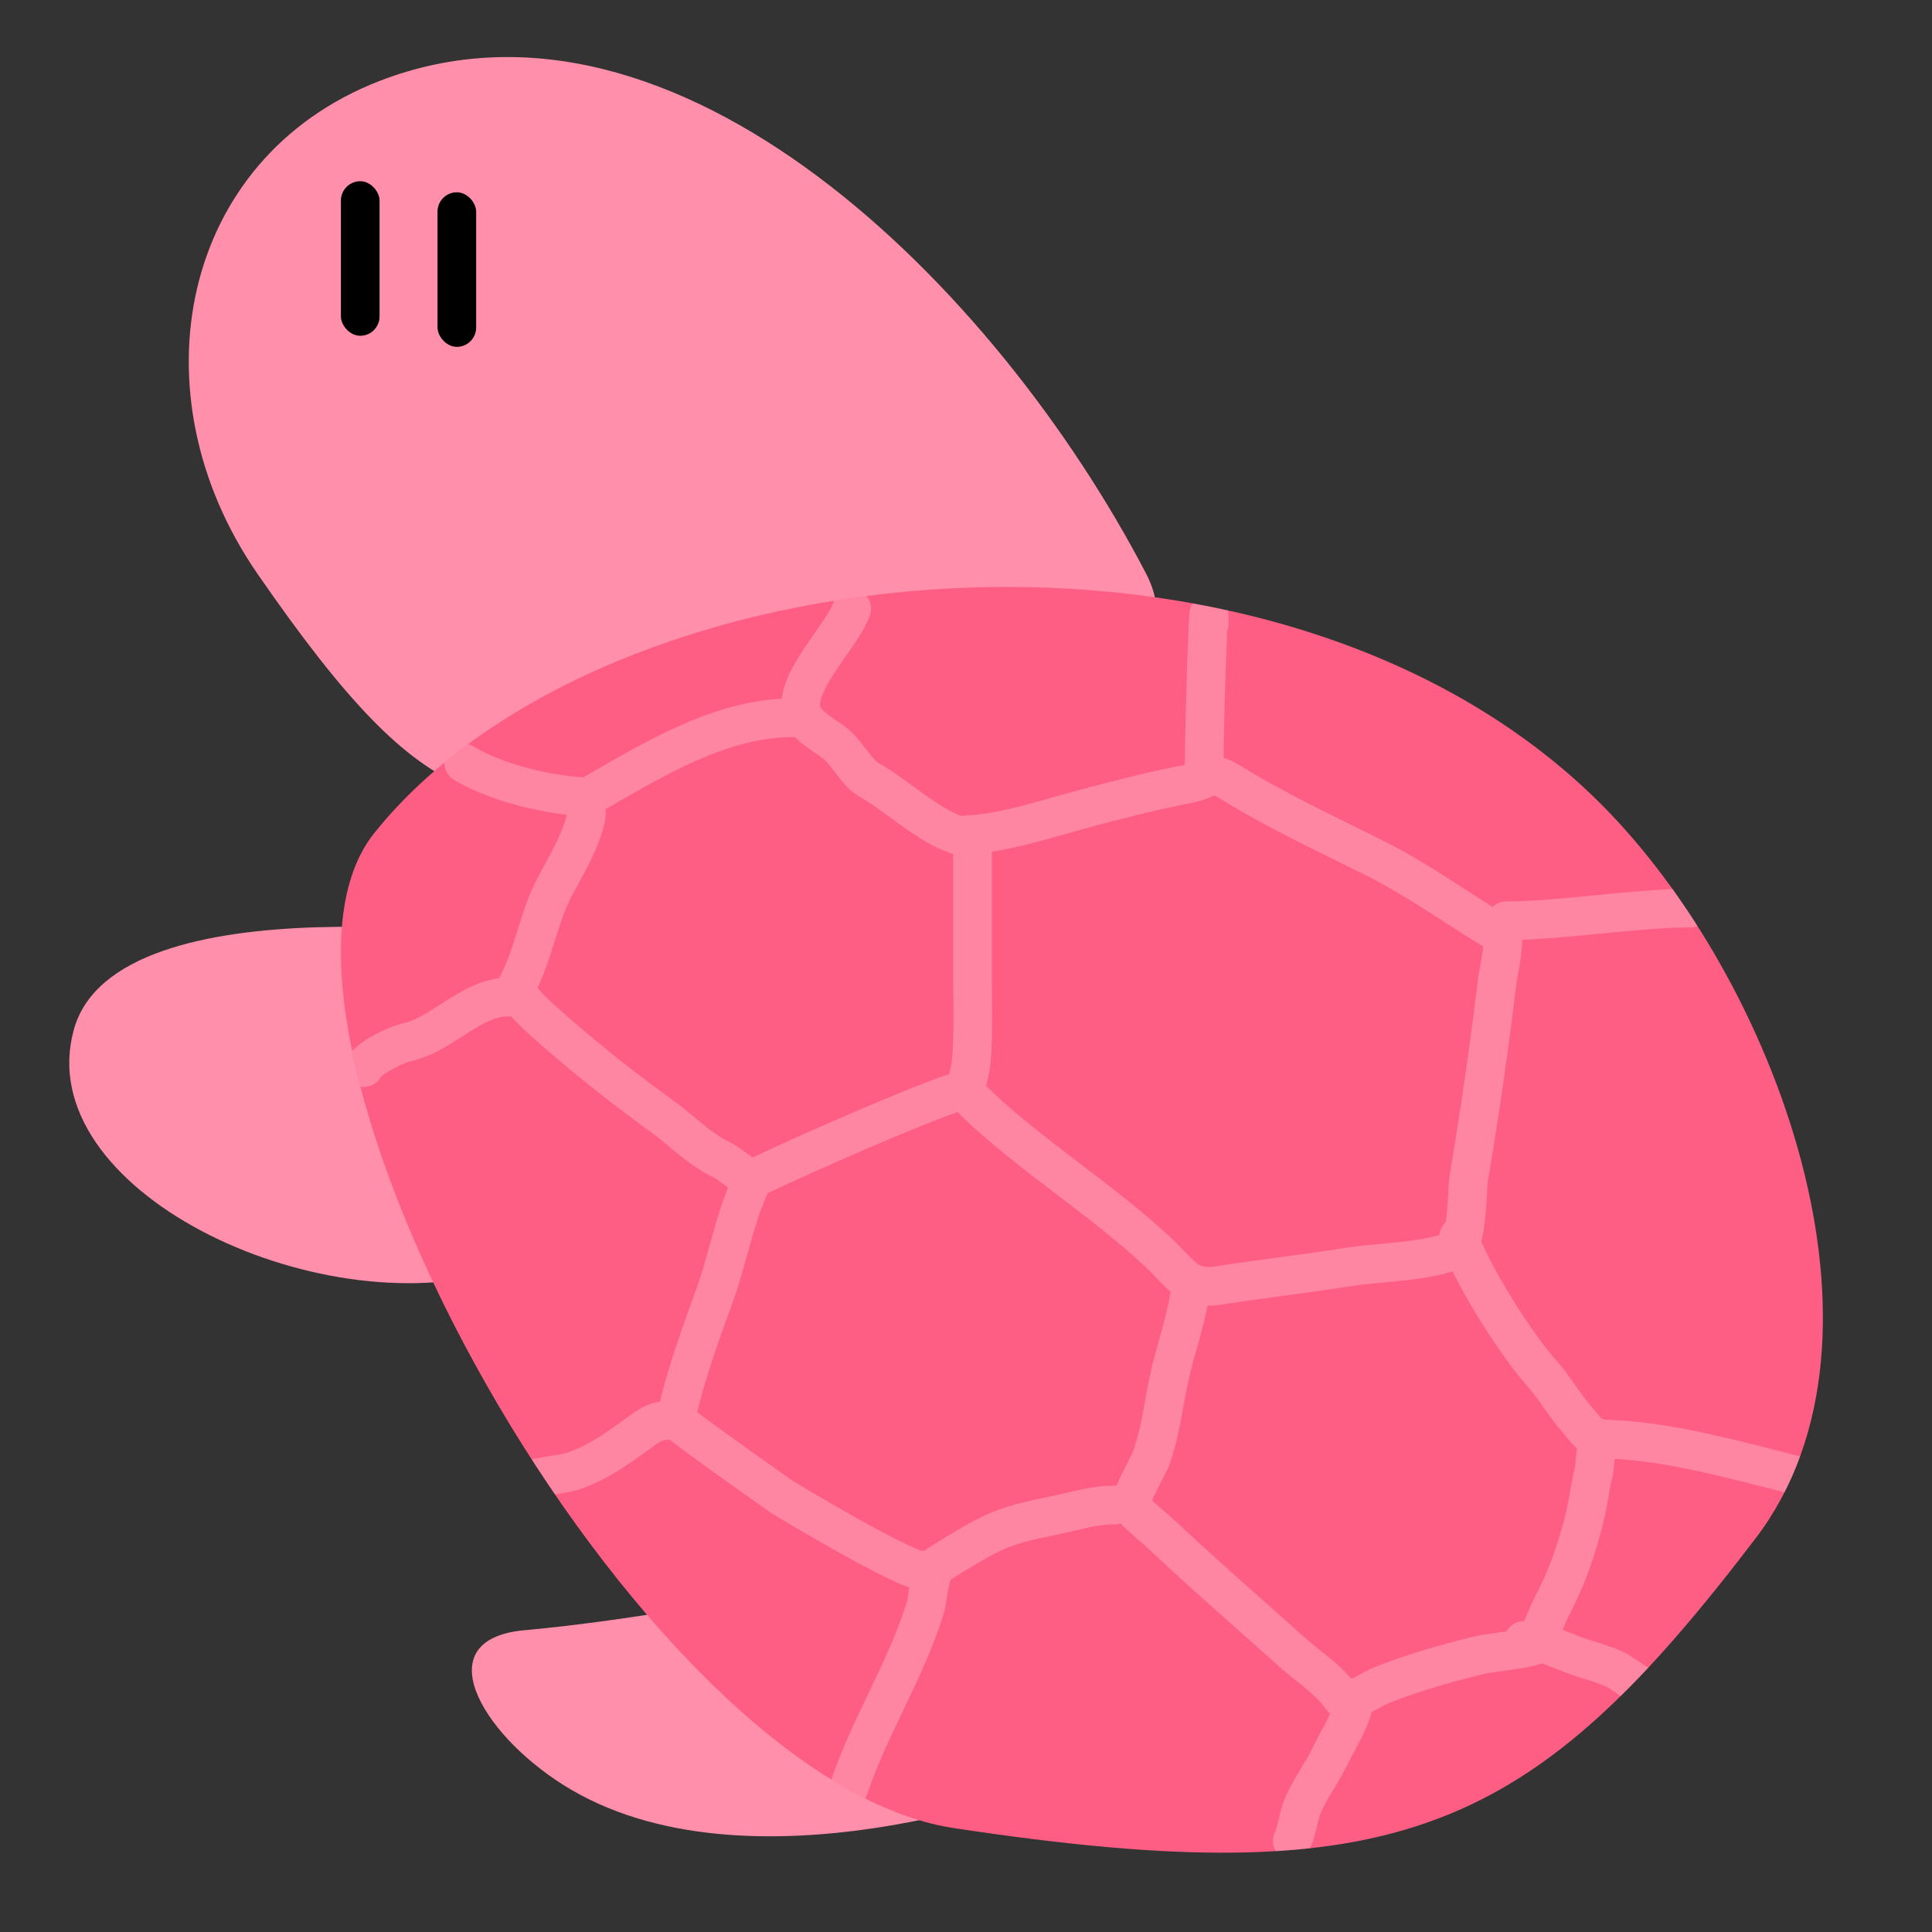 <svg width="100" height="100" viewBox="0 0 100 100" fill="none" xmlns="http://www.w3.org/2000/svg">
<rect x="0" y="0" width="100" height="100" fill="#333333" stroke="none"/>
<path d="M19.646 4.19C34.94 -1.735 51.541 14.748 59.32 29.689C63.187 37.115 46.189 42.92 35.82 42.189C24.989 41.425 22.639 43.186 13.32 29.689C6.885 20.369 9.32 8.19 19.646 4.19Z" fill="#FF8FAA"/>
<rect x="17.646" y="9.38" width="2" height="8" rx="1" fill="black"/>
<rect x="22.646" y="9.953" width="2" height="8" rx="1" fill="black"/>
<path d="M3.823 53.29C6.015 45.387 27.205 48.631 27.205 48.631C27.205 48.631 38.425 54.651 33.131 61.417C31.085 64.032 29.011 64.816 25.832 65.774C16.371 68.625 1.527 61.569 3.823 53.29Z" fill="#FF8FAA"/>
<path d="M27.146 84.38C38.146 83.38 54.146 79.38 54.146 79.38V92.38C54.146 92.38 38.646 98.38 29.146 92.38C24.853 89.669 22.09 84.84 27.146 84.38Z" fill="#FF8FAA"/>
<path d="M19.371 43.122C31.325 28.179 66.025 24.775 82.871 41.622C91.871 50.622 98.823 69.188 90.871 79.622C79.272 94.842 72.411 98.113 49.371 94.622C32.871 92.122 11.371 53.122 19.371 43.122Z" fill="#FF5E84"/>
<path fill-rule="evenodd" clip-rule="evenodd" d="M18.66 56.246C18.498 55.619 18.355 55.003 18.23 54.399C18.358 54.259 18.494 54.145 18.608 54.057C18.845 53.874 19.116 53.709 19.377 53.568C19.881 53.297 20.472 53.053 20.88 52.962C21.493 52.826 22.074 52.454 22.846 51.96L22.847 51.959C22.938 51.901 23.032 51.841 23.128 51.779C23.849 51.322 24.764 50.766 25.829 50.637C25.836 50.623 25.843 50.609 25.851 50.595C26.245 49.871 26.503 49.063 26.792 48.141L26.804 48.101C27.08 47.222 27.389 46.237 27.887 45.322C27.949 45.207 28.012 45.093 28.074 44.979C28.61 44.002 29.137 43.039 29.336 42.17C27.425 41.955 25.042 41.306 23.483 40.354C23.166 40.16 22.995 39.82 23.004 39.474C23.398 39.15 23.805 38.833 24.223 38.524C24.327 38.548 24.429 38.588 24.525 38.647C25.94 39.512 28.43 40.142 30.192 40.237C30.374 40.132 30.558 40.026 30.744 39.918L30.745 39.918L30.746 39.917C32.108 39.131 33.583 38.28 35.109 37.595C36.779 36.846 38.576 36.264 40.466 36.165C40.5 35.867 40.578 35.585 40.671 35.331C40.884 34.747 41.229 34.168 41.566 33.654C41.748 33.377 41.973 33.055 42.179 32.758L42.179 32.758L42.18 32.758L42.18 32.758C42.325 32.548 42.462 32.352 42.57 32.192C42.881 31.729 43.066 31.404 43.138 31.188C43.149 31.155 43.161 31.123 43.175 31.092C43.728 31.003 44.285 30.922 44.843 30.85C45.066 31.108 45.151 31.473 45.035 31.82C44.868 32.323 44.537 32.85 44.23 33.308C44.069 33.547 43.922 33.756 43.779 33.962L43.779 33.962L43.778 33.962L43.778 33.962L43.778 33.962C43.601 34.216 43.428 34.463 43.238 34.752C42.922 35.234 42.681 35.657 42.55 36.017C42.415 36.386 42.446 36.549 42.468 36.604C42.494 36.669 42.605 36.814 42.979 37.082C43.091 37.162 43.169 37.215 43.255 37.273L43.255 37.273L43.255 37.273L43.255 37.274L43.255 37.274C43.332 37.326 43.414 37.382 43.532 37.465C43.722 37.599 43.947 37.766 44.142 37.962C44.381 38.2 44.623 38.517 44.815 38.767C44.868 38.837 44.918 38.903 44.963 38.959C45.217 39.281 45.374 39.434 45.48 39.495C46.075 39.834 46.705 40.293 47.291 40.72C47.468 40.849 47.642 40.976 47.81 41.096C48.52 41.602 49.15 42.006 49.727 42.227C51.229 42.195 52.816 41.746 54.448 41.284C54.833 41.175 55.22 41.066 55.609 40.961C57.484 40.455 59.389 39.963 61.327 39.589C61.334 38.25 61.396 35.912 61.457 34.139C61.489 33.196 61.522 32.396 61.548 31.987C61.554 31.887 61.56 31.793 61.568 31.723L61.569 31.72C61.571 31.7 61.58 31.616 61.602 31.529C61.609 31.505 61.628 31.434 61.668 31.35C61.68 31.324 61.702 31.281 61.735 31.231C62.346 31.341 62.953 31.463 63.557 31.596C63.574 31.681 63.577 31.756 63.578 31.77L63.578 31.772C63.581 31.813 63.582 31.858 63.583 31.904C63.585 31.998 63.586 32.125 63.586 32.286C63.586 32.416 63.561 32.541 63.516 32.656C63.497 33.062 63.477 33.599 63.456 34.208C63.4 35.825 63.344 37.893 63.33 39.234C63.599 39.299 63.852 39.419 64.098 39.571C66.05 40.783 68.005 41.745 70.062 42.759C70.578 43.013 71.101 43.271 71.632 43.536C72.822 44.131 73.941 44.82 75.018 45.508C75.294 45.684 75.566 45.86 75.836 46.034L75.838 46.035L75.839 46.036L75.839 46.036C76.317 46.344 76.787 46.648 77.26 46.944C77.44 46.767 77.687 46.658 77.959 46.658C79.295 46.658 80.933 46.5 82.638 46.334L82.677 46.33C83.995 46.202 85.352 46.07 86.575 46.02C87.017 46.638 87.448 47.276 87.866 47.933C87.754 47.976 87.632 48 87.504 48C86.173 48 84.537 48.159 82.832 48.325L82.801 48.328C81.442 48.46 80.039 48.596 78.784 48.642C78.785 48.69 78.785 48.734 78.785 48.775C78.781 49.042 78.745 49.35 78.705 49.623C78.664 49.905 78.613 50.192 78.571 50.425L78.566 50.454C78.523 50.691 78.497 50.837 78.489 50.906C78.071 54.341 77.584 57.755 77.006 61.172L77.006 61.172L77.006 61.172L77.004 61.187C77.002 61.197 77.001 61.212 76.999 61.232C76.995 61.271 76.991 61.32 76.987 61.382C76.979 61.493 76.972 61.626 76.963 61.782L76.96 61.837C76.941 62.189 76.916 62.632 76.871 63.07C76.831 63.46 76.771 63.886 76.673 64.264C77.009 65.052 77.576 66.095 78.227 67.153C79.045 68.481 79.922 69.713 80.498 70.353C80.888 70.787 81.216 71.248 81.507 71.66L81.541 71.709C81.828 72.115 82.08 72.471 82.364 72.8C82.451 72.9 82.526 72.992 82.592 73.072L82.631 73.119C82.681 73.179 82.721 73.228 82.76 73.274C82.859 73.39 82.9 73.426 82.918 73.441L82.919 73.441C82.923 73.444 82.928 73.449 82.959 73.457C83.009 73.471 83.112 73.489 83.32 73.496C86.149 73.592 89.227 74.376 91.934 75.066C92.315 75.163 92.689 75.258 93.053 75.35C93.095 75.36 93.136 75.373 93.175 75.388C92.944 76.022 92.676 76.641 92.371 77.24C92.058 77.162 91.743 77.082 91.427 77.001C88.805 76.335 86.081 75.642 83.573 75.509C83.566 75.577 83.561 75.635 83.555 75.697C83.55 75.76 83.544 75.828 83.535 75.916C83.52 76.073 83.497 76.268 83.453 76.456C83.372 76.8 83.309 77.152 83.241 77.536L83.23 77.6C83.159 78 83.08 78.434 82.971 78.871C82.545 80.574 81.983 82.177 81.128 83.761C81.13 83.758 81.126 83.767 81.116 83.789L81.116 83.79L81.078 83.877C81.06 83.92 81.036 83.976 81.006 84.046L80.946 84.188L80.875 84.355C81.07 84.429 81.24 84.499 81.398 84.563L81.4 84.563L81.4 84.564L81.4 84.564L81.4 84.564C81.688 84.68 81.936 84.782 82.223 84.87L82.335 84.904L82.462 84.943L82.462 84.943L82.463 84.943C82.963 85.095 83.575 85.28 84.127 85.556C84.24 85.612 84.403 85.722 84.505 85.791L84.519 85.8C84.57 85.834 84.621 85.868 84.672 85.903L84.673 85.903C84.766 85.966 84.861 86.031 84.958 86.095C85.071 86.17 85.167 86.232 85.24 86.276C85.272 86.284 85.303 86.293 85.333 86.304C84.851 86.821 84.371 87.315 83.891 87.787C83.878 87.778 83.865 87.77 83.853 87.762C83.75 87.693 83.64 87.619 83.542 87.553L83.405 87.46C83.33 87.41 83.282 87.379 83.254 87.361L83.254 87.361L83.254 87.361L83.254 87.361C83.222 87.34 83.218 87.338 83.233 87.345C82.846 87.151 82.419 87.021 81.91 86.866C81.82 86.839 81.728 86.811 81.632 86.781C81.277 86.671 80.874 86.509 80.525 86.368L80.525 86.368C80.356 86.3 80.2 86.237 80.068 86.188C79.975 86.153 79.886 86.121 79.8 86.093C79.753 86.116 79.699 86.137 79.638 86.154C79.075 86.315 78.501 86.393 78 86.459L77.925 86.469C77.432 86.534 77.008 86.589 76.604 86.69C74.946 87.105 73.306 87.575 71.768 88.2L71.764 88.202L71.738 88.216L71.702 88.234C71.684 88.244 71.666 88.254 71.647 88.265C71.626 88.277 71.604 88.289 71.58 88.302L71.579 88.303L71.478 88.359C71.345 88.433 71.177 88.525 70.994 88.613C70.876 89.077 70.682 89.516 70.497 89.889C70.368 90.151 70.231 90.406 70.107 90.635L70.107 90.635L70.102 90.645C69.973 90.884 69.863 91.089 69.772 91.276C69.556 91.722 69.302 92.146 69.074 92.526L68.987 92.671C68.729 93.104 68.508 93.488 68.341 93.883C68.264 94.066 68.217 94.272 68.144 94.594L68.144 94.594L68.138 94.619C68.074 94.901 67.985 95.29 67.808 95.666C67.234 95.729 66.645 95.779 66.041 95.816C65.859 95.529 65.827 95.157 65.99 94.831C66.064 94.683 66.116 94.493 66.188 94.176L66.204 94.104C66.265 93.831 66.349 93.458 66.499 93.104C66.725 92.568 67.011 92.079 67.27 91.645L67.358 91.498C67.592 91.109 67.798 90.764 67.972 90.404C68.084 90.173 68.215 89.931 68.337 89.704L68.342 89.696C68.469 89.459 68.592 89.232 68.704 89.005C68.758 88.895 68.807 88.79 68.85 88.691C68.751 88.614 68.658 88.516 68.575 88.394C68.352 88.07 68.005 87.737 67.557 87.365C67.415 87.247 67.251 87.116 67.079 86.978C66.773 86.734 66.445 86.472 66.184 86.237C65.501 85.624 64.812 85.012 64.121 84.398L64.12 84.398L64.12 84.398C62.556 83.009 60.98 81.611 59.448 80.168C59.303 80.032 59.151 79.901 58.975 79.751L58.975 79.751L58.975 79.751L58.975 79.751C58.879 79.669 58.776 79.581 58.664 79.483C58.451 79.297 58.214 79.083 57.997 78.848C57.898 78.881 57.793 78.898 57.684 78.898C57.005 78.898 56.359 79.05 55.546 79.244C55.155 79.338 54.78 79.416 54.42 79.492L54.42 79.492C53.49 79.687 52.657 79.862 51.889 80.218C51.08 80.593 50.209 81.134 49.363 81.66L49.215 81.752L49.209 81.764C49.172 81.85 49.133 81.986 49.094 82.183C49.063 82.343 49.039 82.504 49.012 82.68L49.012 82.68L49.012 82.68L48.993 82.806C48.963 83.005 48.922 83.267 48.855 83.489C48.339 85.18 47.584 86.781 46.855 88.305L46.755 88.513C46.052 89.983 45.383 91.38 44.903 92.82C44.871 92.915 44.826 93.003 44.771 93.082C44.193 92.791 43.613 92.466 43.032 92.109C43.551 90.576 44.257 89.1 44.935 87.684L45.05 87.442C45.785 85.906 46.476 84.433 46.942 82.905C46.96 82.846 46.982 82.729 47.016 82.506L47.032 82.401L47.032 82.401L47.032 82.401L47.032 82.4C47.043 82.327 47.054 82.248 47.068 82.165C46.807 82.077 46.51 81.951 46.207 81.811C45.466 81.468 44.524 80.966 43.612 80.46C42.695 79.95 41.789 79.424 41.113 79.027C40.775 78.828 40.494 78.66 40.297 78.543C40.27 78.526 40.244 78.511 40.22 78.496C40.157 78.459 40.107 78.428 40.068 78.405L40.008 78.369L39.992 78.359L39.988 78.357L39.987 78.356L39.986 78.356C39.986 78.356 39.986 78.356 40.504 77.5L39.929 78.319L39.929 78.318L39.928 78.318L39.925 78.316L39.914 78.308L39.872 78.278L39.711 78.165C39.571 78.067 39.372 77.926 39.132 77.756C38.651 77.416 38.005 76.958 37.344 76.485C36.683 76.013 36.005 75.524 35.462 75.123C35.191 74.923 34.95 74.742 34.76 74.594C34.727 74.569 34.694 74.544 34.662 74.518C34.494 74.522 34.398 74.538 34.327 74.559C34.249 74.582 34.147 74.625 33.978 74.745C33.83 74.85 33.682 74.958 33.532 75.066L33.532 75.066L33.529 75.068L33.529 75.068L33.529 75.069C32.509 75.806 31.427 76.588 30.036 77.074C29.739 77.177 29.354 77.244 29.034 77.298C28.956 77.311 28.879 77.323 28.802 77.336L28.801 77.336L28.801 77.336C28.776 77.34 28.751 77.344 28.726 77.348C28.317 76.751 27.915 76.146 27.522 75.535C27.541 75.531 27.56 75.527 27.579 75.523C27.893 75.458 28.219 75.405 28.5 75.359L28.501 75.359C28.572 75.347 28.64 75.336 28.705 75.325C29.062 75.266 29.271 75.222 29.377 75.185C30.473 74.803 31.306 74.203 32.341 73.458L32.342 73.458C32.496 73.347 32.654 73.233 32.819 73.116C33.118 72.903 33.421 72.74 33.767 72.639C33.901 72.6 34.033 72.573 34.163 72.554C34.343 71.748 34.63 70.799 34.924 69.903C35.323 68.685 35.764 67.481 36.047 66.706L36.047 66.706L36.047 66.706L36.065 66.657C36.297 66.022 36.498 65.299 36.717 64.514C36.792 64.242 36.87 63.964 36.951 63.679C37.16 62.947 37.395 62.179 37.686 61.465C37.607 61.411 37.536 61.358 37.473 61.311L37.4 61.257C37.164 61.082 37.029 60.981 36.881 60.911C36.22 60.598 35.63 60.155 35.117 59.741C34.935 59.594 34.767 59.455 34.607 59.322L34.607 59.321C34.284 59.053 33.992 58.811 33.681 58.587C31.763 57.203 29.875 55.716 28.09 54.155C28.071 54.138 28.045 54.115 28.013 54.088L28.011 54.086L28.011 54.086C27.784 53.89 27.272 53.446 26.817 52.99C26.693 52.866 26.565 52.733 26.443 52.596C26.39 52.605 26.337 52.609 26.282 52.609C25.673 52.609 25.055 52.925 24.201 53.467C24.113 53.523 24.021 53.583 23.926 53.644L23.926 53.645C23.206 54.11 22.301 54.695 21.314 54.914C21.155 54.95 20.745 55.103 20.326 55.329C20.125 55.437 19.953 55.546 19.829 55.641C19.753 55.699 19.719 55.735 19.708 55.746L19.707 55.747C19.496 56.126 19.071 56.318 18.66 56.246ZM40.504 77.5L39.929 78.319L39.957 78.338L39.986 78.356L40.504 77.5ZM47.872 80.258C47.936 80.201 48.007 80.148 48.085 80.1L48.321 79.953L48.321 79.953L48.321 79.953C49.145 79.44 50.12 78.833 51.048 78.403C52.042 77.942 53.21 77.698 54.204 77.49C54.517 77.425 54.814 77.363 55.082 77.299L55.151 77.282C55.906 77.102 56.759 76.898 57.684 76.898C57.718 76.898 57.752 76.9 57.785 76.903C57.862 76.722 57.95 76.535 58.034 76.362C58.138 76.148 58.251 75.928 58.349 75.735L58.349 75.735L58.433 75.571C58.492 75.455 58.542 75.356 58.581 75.274C58.6 75.234 58.615 75.202 58.626 75.176L58.636 75.154L58.641 75.143L58.642 75.139L58.642 75.139C58.95 74.292 59.106 73.429 59.277 72.476C59.34 72.132 59.404 71.776 59.478 71.406C59.621 70.689 59.821 69.971 60.01 69.295L60.01 69.295C60.05 69.151 60.09 69.008 60.128 68.868C60.322 68.167 60.49 67.505 60.59 66.856C60.375 66.676 60.18 66.478 60.003 66.295C59.961 66.252 59.92 66.21 59.88 66.167C59.681 65.96 59.482 65.753 59.241 65.528C57.828 64.21 56.287 63.036 54.7 61.828L54.7 61.828L54.7 61.827L54.7 61.827L54.7 61.827L54.7 61.827L54.585 61.74C52.971 60.511 51.313 59.242 49.794 57.791C49.717 57.717 49.642 57.639 49.571 57.559C47.447 58.286 42.035 60.659 39.743 61.754C39.413 62.444 39.141 63.295 38.874 64.229C38.804 64.475 38.733 64.728 38.662 64.985L38.662 64.985L38.662 64.985C38.438 65.792 38.205 66.627 37.943 67.344L37.928 67.386C37.644 68.162 37.213 69.34 36.824 70.526C36.51 71.485 36.24 72.399 36.091 73.096C36.247 73.214 36.436 73.356 36.65 73.514C37.181 73.906 37.85 74.388 38.507 74.859C39.164 75.329 39.807 75.784 40.286 76.123C40.526 76.292 40.724 76.432 40.862 76.53L41.023 76.642L41.051 76.662L41.1 76.692C41.151 76.723 41.227 76.768 41.324 76.826C41.517 76.942 41.794 77.107 42.128 77.303C42.795 77.696 43.686 78.213 44.584 78.711C45.486 79.213 46.375 79.685 47.046 79.995C47.342 80.132 47.566 80.223 47.717 80.274C47.768 80.265 47.82 80.259 47.872 80.258ZM49.127 55.602C49.139 55.55 49.151 55.501 49.162 55.457L49.162 55.457C49.171 55.422 49.179 55.389 49.186 55.362C49.228 55.184 49.267 54.995 49.286 54.758C49.365 53.761 49.356 52.769 49.347 51.728C49.344 51.381 49.34 51.029 49.34 50.669V50.655V50.64V50.626V50.611V50.597V50.582V50.568V50.553V50.539V50.524V50.51V50.495V50.48V50.466V50.451V50.437V50.422V50.408V50.393V50.379V50.364V50.35V50.335V50.321V50.306V50.291V50.277V50.263V50.248V50.233V50.219V50.204V50.19V50.175V50.161V50.146V50.132V50.117V50.103V50.088V50.074V50.059V50.044V50.03V50.015V50.001V49.986V49.972V49.957V49.943V49.928V49.914V49.899V49.885V49.87V49.856V49.841V49.827V49.812V49.797V49.783V49.768V49.754V49.739V49.725V49.71V49.696V49.681V49.667V49.652V49.638V49.623V49.608V49.594V49.58V49.565V49.55V49.536V49.521V49.507V49.492V49.478V49.463V49.449V49.434V49.42V49.405V49.391V49.376V49.361V49.347V49.332V49.318V49.303V49.289V49.274V49.26V49.245V49.231V49.216V49.202V49.187V49.173V49.158V49.144V49.129V49.114V49.1V49.085V49.071V49.056V49.042V49.027V49.013V48.998V48.984V48.969V48.955V48.94V48.925V48.911V48.897V48.882V48.867V48.853V48.838V48.824V48.809V48.795V48.78V48.766V48.751V48.737V48.722V48.708V48.693V48.678V48.664V48.649V48.635V48.62V48.606V48.591V48.577V48.562V48.548V48.533V48.519V48.504V48.49V48.475V48.461V48.446V48.431V48.417V48.402V48.388V48.373V48.359V48.344V48.33V48.315V48.301V48.286V48.272V48.257V48.242V48.228V48.214V48.199V48.184V48.17V48.155V48.141V48.126V48.112V48.097V48.083V48.068V48.054V48.039V48.025V48.01V47.995V47.981V47.966V47.952V47.937V47.923V47.908V47.894V47.879V47.865V47.85V47.836V47.821V47.807V47.792V47.778V47.763V47.748V47.734V47.719V47.705V47.69V47.676V47.661V47.647V47.632V47.618V47.603V47.589V47.574V47.559V47.545V47.531V47.516V47.501V47.487V47.472V47.458V47.443V47.429V47.414V47.4V47.385V47.371V47.356V47.342V47.327V47.312V47.298V47.283V47.269V47.254V47.24V47.225V47.211V47.196V47.182V47.167V47.153V47.138V47.124V47.109V47.094V47.08V47.065V47.051V47.036V47.022V47.007V46.993V46.978V46.964V46.949V46.935V46.92V46.906V46.891V46.877V46.862V46.847V46.833V46.818V46.804V46.789V46.775V46.76V46.746V46.731V46.717V46.702V46.688V46.673V46.659V46.644V46.63V46.615V46.6V46.586V46.571V46.557V46.542V46.528V46.513V46.499V46.484V46.47V46.455V46.441V46.426V46.411V46.397V46.382V46.368V46.353V46.339V46.324V46.31V46.295V46.281V46.266V46.252V46.237V46.223V46.208V46.194V46.179V46.164V46.15V46.135V46.121V46.106V46.092V46.077V46.063V46.048V46.034V46.019V46.005V45.99V45.976V45.961V45.947V45.932V45.917V45.903V45.888V45.874V45.859V45.845V45.83V45.816V45.801V45.787V45.772V45.758V45.743V45.728V45.714V45.699V45.685V45.67V45.656V45.641V45.627V45.612V45.598V45.583V45.569V45.554V45.54V45.525V45.511V45.496V45.481V45.467V45.452V45.438V45.423V45.409V45.394V45.38V45.365V45.351V45.336V45.322V45.307V45.293V45.278V45.264V45.249V45.234V45.22V45.205V45.191V45.176V45.162V45.147V45.133V45.118V45.104V45.089V45.075V45.06V45.045V45.031V45.016V45.002V44.987V44.973V44.958V44.944V44.929V44.915V44.9V44.886V44.871V44.857V44.842V44.828V44.813V44.798V44.784V44.769V44.755V44.74V44.726V44.711V44.697V44.682V44.668V44.653V44.639V44.624V44.61V44.595V44.581V44.566V44.551V44.537V44.522V44.508V44.493V44.479V44.464V44.45V44.435V44.421V44.406V44.392V44.377V44.362V44.348V44.333V44.319V44.304V44.29V44.275V44.261V44.246V44.232V44.217V44.205C49.298 44.196 49.257 44.184 49.217 44.169C48.297 43.857 47.414 43.269 46.649 42.724C46.438 42.574 46.236 42.427 46.042 42.285L46.041 42.285L46.04 42.284L46.04 42.284C45.478 41.875 44.977 41.511 44.488 41.231C44.008 40.957 43.641 40.513 43.392 40.197C43.303 40.084 43.226 39.983 43.156 39.892L43.156 39.892C42.989 39.675 42.865 39.513 42.728 39.376C42.658 39.306 42.548 39.218 42.378 39.099C42.333 39.067 42.259 39.016 42.176 38.959C42.052 38.873 41.908 38.775 41.813 38.707C41.62 38.569 41.373 38.383 41.143 38.144C41.107 38.148 41.07 38.15 41.033 38.15C39.326 38.15 37.629 38.657 35.928 39.42C34.504 40.059 33.133 40.85 31.77 41.636L31.77 41.636C31.626 41.719 31.483 41.801 31.34 41.884L31.34 41.888L31.34 41.888L31.34 41.888C31.341 41.921 31.343 41.958 31.344 42C31.346 42.052 31.348 42.117 31.347 42.182C31.346 42.238 31.343 42.343 31.32 42.458C31.076 43.68 30.363 44.972 29.831 45.937C29.765 46.056 29.703 46.169 29.644 46.278C29.247 47.007 28.989 47.818 28.7 48.74L28.687 48.78C28.454 49.525 28.197 50.345 27.821 51.132C27.924 51.258 28.064 51.41 28.232 51.578C28.629 51.975 29.076 52.362 29.311 52.566L29.311 52.566C29.349 52.599 29.382 52.627 29.407 52.65C31.14 54.166 32.979 55.614 34.852 56.965C35.218 57.229 35.598 57.544 35.949 57.836L35.949 57.836C36.097 57.958 36.239 58.076 36.373 58.185C36.861 58.578 37.3 58.896 37.737 59.103C38.078 59.265 38.381 59.492 38.59 59.649L38.59 59.649C38.617 59.669 38.642 59.688 38.665 59.705C38.788 59.797 38.883 59.863 38.962 59.911C41.373 58.764 46.904 56.339 49.042 55.626C49.07 55.617 49.099 55.609 49.127 55.602ZM78.861 83.909L78.891 83.909L78.895 83.899C78.966 83.734 79.037 83.567 79.101 83.415L79.101 83.415L79.164 83.266L79.172 83.248L79.172 83.248L79.172 83.247L79.172 83.247C79.236 83.096 79.317 82.906 79.368 82.811C80.126 81.408 80.635 79.97 81.031 78.386C81.121 78.024 81.189 77.653 81.261 77.25L81.274 77.173C81.34 76.801 81.412 76.398 81.506 75.998C81.529 75.899 81.538 75.794 81.553 75.629C81.561 75.528 81.572 75.405 81.589 75.248C81.597 75.169 81.608 75.073 81.625 74.966C81.467 74.834 81.339 74.691 81.236 74.569C81.164 74.485 81.115 74.425 81.068 74.367L81.067 74.366L81.067 74.366C81.007 74.293 80.949 74.222 80.85 74.107C80.5 73.702 80.197 73.272 79.924 72.886L79.924 72.886L79.924 72.886L79.924 72.886L79.924 72.886L79.924 72.886L79.873 72.814C79.578 72.395 79.312 72.026 79.01 71.69C78.317 70.918 77.366 69.568 76.524 68.202C76.038 67.412 75.562 66.576 75.183 65.807C74.373 66.058 73.498 66.185 72.683 66.274C72.301 66.316 71.941 66.35 71.597 66.381L71.597 66.381C71.008 66.436 70.467 66.486 69.951 66.567C68.823 66.744 67.695 66.897 66.579 67.049L66.521 67.057C65.42 67.206 64.332 67.354 63.247 67.522C62.986 67.563 62.736 67.584 62.495 67.58C62.376 68.208 62.217 68.818 62.057 69.399C62.014 69.554 61.972 69.706 61.93 69.857L61.929 69.858C61.742 70.531 61.566 71.161 61.439 71.798C61.382 72.083 61.328 72.385 61.271 72.697L61.271 72.697C61.092 73.695 60.893 74.8 60.522 75.822C60.455 76.006 60.324 76.265 60.216 76.478L60.124 76.657C60.027 76.847 59.927 77.043 59.832 77.238C59.754 77.398 59.687 77.541 59.635 77.663C59.736 77.761 59.851 77.865 59.979 77.977C60.054 78.042 60.137 78.113 60.224 78.188L60.225 78.188L60.225 78.188L60.225 78.188C60.423 78.358 60.64 78.543 60.819 78.712C62.329 80.134 63.868 81.5 65.422 82.879C66.119 83.498 66.819 84.119 67.52 84.749C67.75 84.956 67.984 85.142 68.247 85.351L68.247 85.351L68.247 85.351C68.427 85.495 68.621 85.649 68.836 85.827C69.203 86.133 69.603 86.488 69.943 86.895C69.961 86.888 69.98 86.879 70 86.871C70.165 86.797 70.339 86.704 70.508 86.61L70.591 86.564C70.645 86.534 70.699 86.503 70.745 86.479C70.805 86.445 70.906 86.391 71.003 86.352C72.672 85.672 74.421 85.175 76.119 84.75C76.639 84.62 77.17 84.551 77.635 84.49L77.739 84.476C77.787 84.47 77.834 84.464 77.881 84.457C77.912 84.453 77.944 84.449 77.975 84.445C78.142 84.126 78.476 83.909 78.861 83.909ZM74.507 63.923C74.527 63.668 74.644 63.429 74.834 63.258C74.851 63.137 74.867 63.005 74.881 62.866C74.921 62.481 74.944 62.081 74.963 61.727L74.968 61.639C74.984 61.349 75.001 61.03 75.034 60.838C75.606 57.455 76.089 54.072 76.504 50.664C76.519 50.535 76.555 50.334 76.59 50.141L76.59 50.141L76.59 50.14L76.59 50.14L76.603 50.072C76.645 49.838 76.69 49.58 76.726 49.335C76.745 49.206 76.759 49.09 76.769 48.991C76.078 48.571 75.397 48.131 74.729 47.7L74.729 47.7L74.729 47.7L74.729 47.7L74.729 47.7L74.729 47.7L74.729 47.7L74.729 47.7L74.729 47.7L74.729 47.7L74.728 47.7L74.728 47.7L74.728 47.7L74.726 47.698C74.462 47.528 74.2 47.359 73.941 47.193C72.877 46.513 71.83 45.871 70.738 45.325C70.231 45.071 69.724 44.822 69.217 44.572C67.151 43.555 65.087 42.539 63.044 41.27C62.943 41.208 62.886 41.186 62.864 41.179L62.849 41.183C62.796 41.198 62.756 41.215 62.676 41.247C62.629 41.266 62.57 41.291 62.487 41.323C62.294 41.399 62.045 41.487 61.733 41.548C59.862 41.907 58.006 42.386 56.13 42.892C55.802 42.98 55.457 43.079 55.099 43.181C53.935 43.512 52.639 43.881 51.34 44.081V44.086V44.101V44.115V44.13V44.145V44.159V44.174V44.188V44.203V44.217V44.232V44.246V44.261V44.275V44.29V44.304V44.319V44.333V44.348V44.362V44.377V44.392V44.406V44.421V44.435V44.45V44.464V44.479V44.493V44.508V44.522V44.537V44.551V44.566V44.581V44.595V44.61V44.624V44.639V44.653V44.668V44.682V44.697V44.711V44.726V44.74V44.755V44.769V44.784V44.798V44.813V44.828V44.842V44.857V44.871V44.886V44.9V44.915V44.929V44.944V44.958V44.973V44.987V45.002V45.016V45.031V45.045V45.06V45.075V45.089V45.104V45.118V45.133V45.147V45.162V45.176V45.191V45.205V45.22V45.234V45.249V45.264V45.278V45.293V45.307V45.322V45.336V45.351V45.365V45.38V45.394V45.409V45.423V45.438V45.452V45.467V45.481V45.496V45.511V45.525V45.54V45.554V45.569V45.583V45.598V45.612V45.627V45.641V45.656V45.67V45.685V45.699V45.714V45.728V45.743V45.758V45.772V45.787V45.801V45.816V45.83V45.845V45.859V45.874V45.888V45.903V45.917V45.932V45.947V45.961V45.976V45.99V46.005V46.019V46.034V46.048V46.063V46.077V46.092V46.106V46.121V46.135V46.15V46.164V46.179V46.194V46.208V46.223V46.237V46.252V46.266V46.281V46.295V46.31V46.324V46.339V46.353V46.368V46.382V46.397V46.411V46.426V46.441V46.455V46.47V46.484V46.499V46.513V46.528V46.542V46.557V46.571V46.586V46.6V46.615V46.63V46.644V46.659V46.673V46.688V46.702V46.717V46.731V46.746V46.76V46.775V46.789V46.804V46.818V46.833V46.847V46.862V46.877V46.891V46.906V46.92V46.935V46.949V46.964V46.978V46.993V47.007V47.022V47.036V47.051V47.065V47.08V47.094V47.109V47.124V47.138V47.153V47.167V47.182V47.196V47.211V47.225V47.24V47.254V47.269V47.283V47.298V47.312V47.327V47.342V47.356V47.371V47.385V47.4V47.414V47.429V47.443V47.458V47.472V47.487V47.501V47.516V47.531V47.545V47.559V47.574V47.589V47.603V47.618V47.632V47.647V47.661V47.676V47.69V47.705V47.719V47.734V47.748V47.763V47.778V47.792V47.807V47.821V47.836V47.85V47.865V47.879V47.894V47.908V47.923V47.937V47.952V47.966V47.981V47.995V48.01V48.025V48.039V48.054V48.068V48.083V48.097V48.112V48.126V48.141V48.155V48.17V48.184V48.199V48.214V48.228V48.242V48.257V48.272V48.286V48.301V48.315V48.33V48.344V48.359V48.373V48.388V48.402V48.417V48.431V48.446V48.461V48.475V48.49V48.504V48.519V48.533V48.548V48.562V48.577V48.591V48.606V48.62V48.635V48.649V48.664V48.678V48.693V48.708V48.722V48.737V48.751V48.766V48.78V48.795V48.809V48.824V48.838V48.853V48.867V48.882V48.897V48.911V48.925V48.94V48.955V48.969V48.984V48.998V49.013V49.027V49.042V49.056V49.071V49.085V49.1V49.114V49.129V49.144V49.158V49.173V49.187V49.202V49.216V49.231V49.245V49.26V49.274V49.289V49.303V49.318V49.332V49.347V49.361V49.376V49.391V49.405V49.42V49.434V49.449V49.463V49.478V49.492V49.507V49.521V49.536V49.55V49.565V49.58V49.594V49.608V49.623V49.638V49.652V49.667V49.681V49.696V49.71V49.725V49.739V49.754V49.768V49.783V49.797V49.812V49.827V49.841V49.856V49.87V49.885V49.899V49.914V49.928V49.943V49.957V49.972V49.986V50.001V50.015V50.03V50.044V50.059V50.074V50.088V50.103V50.117V50.132V50.146V50.161V50.175V50.19V50.204V50.219V50.233V50.248V50.263V50.277V50.291V50.306V50.321V50.335V50.35V50.364V50.379V50.393V50.408V50.422V50.437V50.451V50.466V50.48V50.495V50.51V50.524V50.539V50.553V50.568V50.582V50.597V50.611V50.626V50.64V50.655V50.669C51.34 50.987 51.343 51.313 51.346 51.644C51.356 52.705 51.367 53.823 51.279 54.918C51.249 55.294 51.187 55.593 51.131 55.826C51.109 55.918 51.092 55.986 51.079 56.04L51.079 56.04C51.06 56.116 51.049 56.162 51.041 56.202C51.065 56.231 51.107 56.278 51.176 56.344C52.602 57.707 54.173 58.912 55.797 60.149L55.943 60.26L55.943 60.26C57.507 61.451 59.118 62.678 60.605 64.066C60.889 64.331 61.131 64.582 61.33 64.79L61.33 64.79L61.33 64.79C61.352 64.813 61.374 64.835 61.395 64.857C61.41 64.873 61.425 64.889 61.441 64.904C61.672 65.144 61.825 65.292 61.966 65.396C62.09 65.487 62.19 65.532 62.303 65.557C62.425 65.583 62.618 65.596 62.94 65.546C64.043 65.374 65.149 65.225 66.243 65.076L66.31 65.067C67.429 64.915 68.537 64.764 69.64 64.591C70.213 64.501 70.872 64.44 71.509 64.38H71.509C71.838 64.35 72.162 64.32 72.465 64.286C73.224 64.203 73.915 64.096 74.507 63.923ZM63.556 31.94C63.558 31.926 63.558 31.929 63.556 31.942L63.556 31.94ZM61.582 31.892C61.58 31.875 61.581 31.871 61.582 31.888L61.582 31.892ZM49.234 81.715C49.234 81.715 49.233 81.717 49.231 81.719C49.233 81.716 49.234 81.715 49.234 81.715Z" fill="white" fill-opacity="0.25"/>
</svg>
